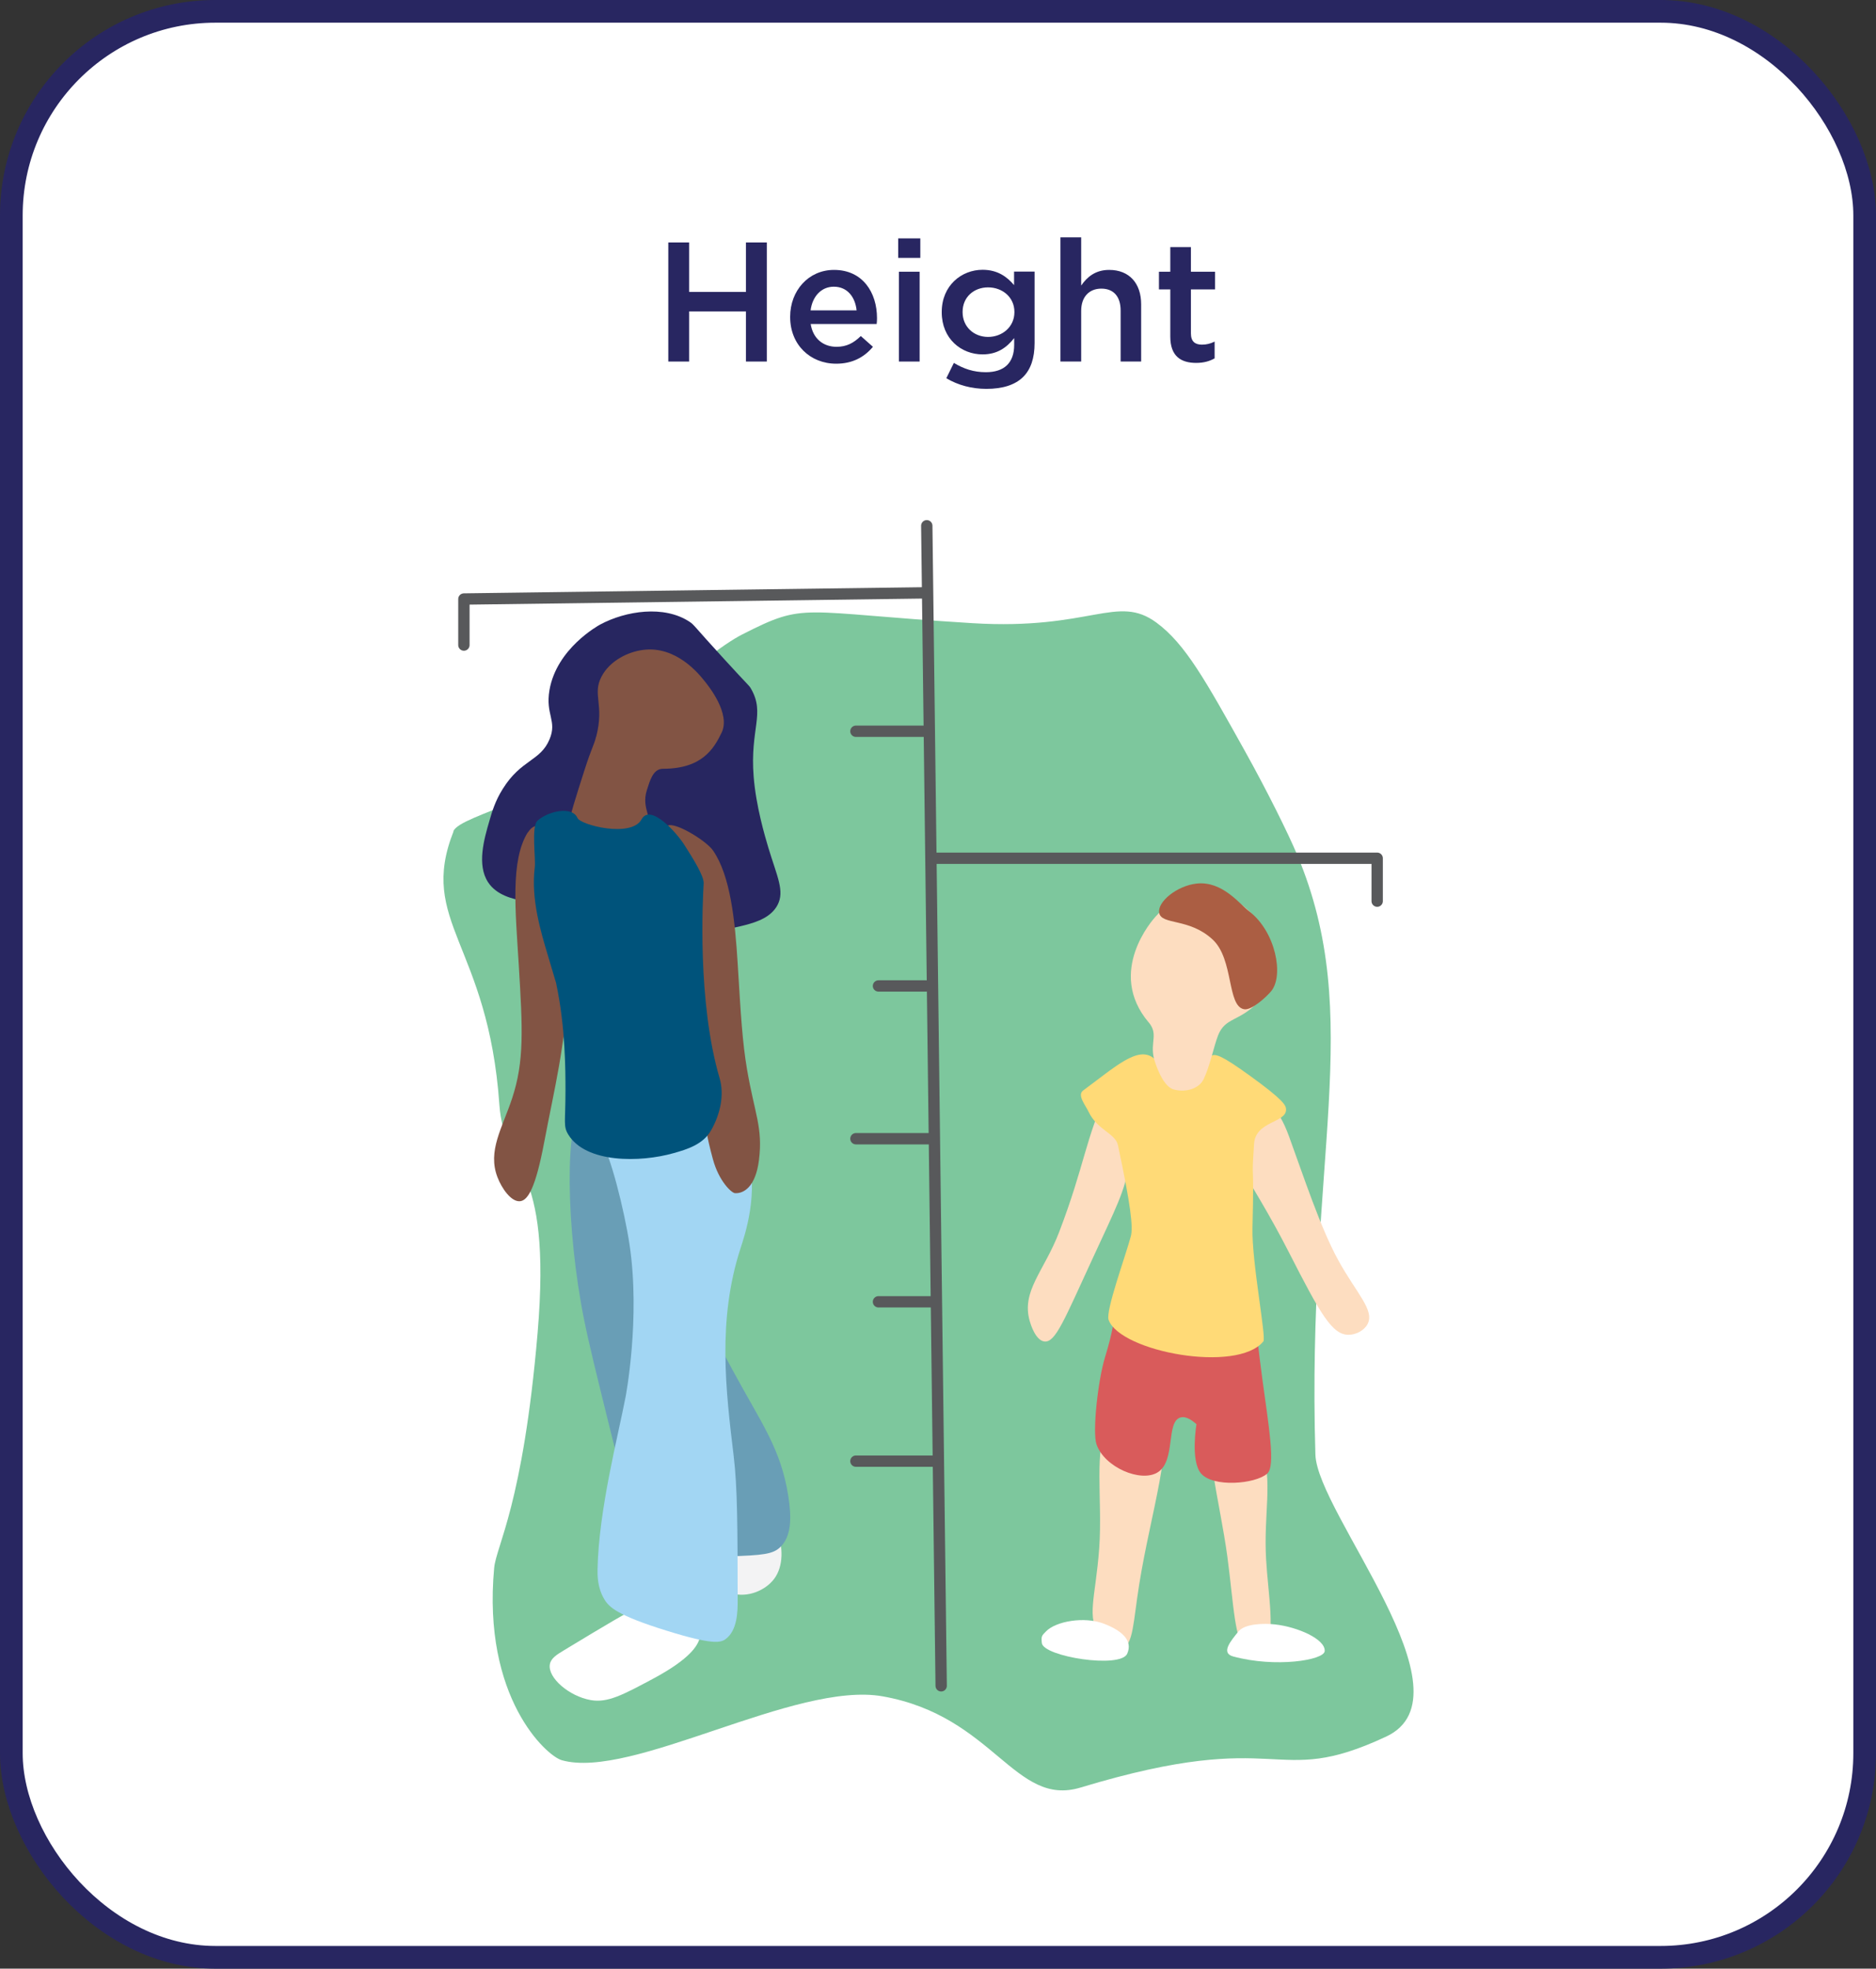 <?xml version="1.0" encoding="UTF-8"?>
<svg id="Layer_2" data-name="Layer 2" xmlns="http://www.w3.org/2000/svg" viewBox="0 0 165.48 173.59">
  <rect x="0" y="0" width="165.48" height="173.59" fill="#333333" stroke="none"/>
  <defs>
    <style>
      .cls-1 {
        fill: none;
        stroke: #58595b;
        stroke-linecap: round;
        stroke-linejoin: round;
      }

      .cls-2 {
        stroke: #282661;
        stroke-miterlimit: 10;
        stroke-width: 2px;
      }

      .cls-2, .cls-3 {
        fill: #fff;
      }

      .cls-4 {
        fill: #f3f3f4;
      }

      .cls-4, .cls-5, .cls-6, .cls-7, .cls-8, .cls-9, .cls-10, .cls-11, .cls-12, .cls-13, .cls-3, .cls-14, .cls-15 {
        stroke-width: 0px;
      }

      .cls-5 {
        fill: #282661;
      }

      .cls-6 {
        fill: #a2d6f3;
      }

      .cls-7 {
        fill: #272660;
      }

      .cls-8 {
        fill: #d95b5b;
      }

      .cls-9 {
        fill: #ab5e43;
      }

      .cls-10 {
        fill: #fdddc0;
      }

      .cls-11 {
        fill: #699eb6;
      }

      .cls-12 {
        fill: #7dc79d;
      }

      .cls-13 {
        fill: #825444;
      }

      .cls-14 {
        fill: #ffda77;
      }

      .cls-15 {
        fill: #00537b;
      }
    </style>
  </defs>
  <g id="Cards_Updated_Copy_Outlined_" data-name="Cards (Updated | Copy Outlined)">
    <g>
      <rect id="Border" class="cls-2" x="1" y="1" width="163.48" height="171.59" rx="18" ry="18"/>
      <path class="cls-12" d="m39.99,73.3c.59-1.5,9.47-2.94,15.25-8.82,5.18-5.26,8.72-7.77,10.22-8.53,5.72-2.91,4.86-1.95,20.32-1,10.45.64,12.76-2.61,16.24-.04,2.53,1.87,4.3,5.05,7.85,11.42,1.93,3.47,3.75,7.14,4.55,9.04,6.06,14.41.82,26.75,1.61,52.89.16,5.18,14.14,21.18,6.24,24.87-10.14,4.74-8.83-.99-26.95,4.49-5.83,1.77-7.64-6.3-17.46-8.04-7.7-1.37-22.13,7.39-28.31,5.63-1.34-.38-7.02-5.51-5.96-16.95.18-1.96,2.54-5.58,3.83-20.71,1.31-15.47-2.95-14.18-3.37-20.14-.99-14.22-7.21-16.1-4.04-24.11Z"/>
      <path class="cls-3" d="m56.04,141.9c-.54.15-2.46,1.3-6.28,3.61-.66.4-1.17.71-1.26,1.26-.19,1.17,1.69,2.8,3.61,3.14,1.48.26,2.82-.45,5.49-1.88,3.35-1.79,3.89-2.94,4.08-3.45.13-.36.61-1.66,0-2.51-1.03-1.44-4.4-.5-5.65-.16Z"/>
      <path class="cls-4" d="m64.51,140.49c1.46.43,3.01-.26,3.77-1.26,1.71-2.27-.22-6.8-2.35-7.06-1.77-.22-4.22,2.43-3.92,5.02.14,1.17.89,2.81,2.51,3.3Z"/>
      <path class="cls-7" d="m46.11,79.44c-.84-.18-2.29-.47-3.06-1.65-1-1.53-.35-3.8.12-5.41.23-.79.5-1.74,1.18-2.82,1.62-2.6,3.31-2.43,4.12-4.36.7-1.65-.38-2.17,0-4.36.64-3.66,4.29-5.67,4.47-5.77,2.26-1.21,5.64-1.73,7.89-.24.42.28.33.32,3.06,3.3,2.21,2.42,2.18,2.29,2.35,2.59,1.28,2.21-.1,3.55.24,7.77.21,2.62.99,5.23,1.29,6.24.77,2.55,1.46,3.83.82,5.06-.56,1.08-1.8,1.5-2.82,1.77-5.4,1.43-9.41.02-19.66-2.12Z"/>
      <path class="cls-13" d="m52.59,64.96c.74-2.86-.37-3.7.47-5.3.73-1.4,2.33-2.18,3.65-2.35,2.92-.39,4.93,2.11,5.41,2.71.39.48,2.35,2.91,1.53,4.59-.69,1.43-1.74,3.18-5.18,3.18-.87,0-1.15,1.07-1.41,1.88-.53,1.64.62,2.57.12,3.65-.66,1.42-3.75,2.16-5.3.82-.98-.85-1.62-.86-1.65-1.53-.02-.54.63-2.51,1.29-4.59.72-2.25.83-2.16,1.06-3.06Z"/>
      <path class="cls-11" d="m51.41,97.82c-1.63.63-1.5,10.59.12,18.58.43,2.13,1.07,4.72,2.35,9.89,1.94,7.83,2.69,10.11,4.71,10.95.35.14,2.08.1,5.53,0,3.26-.09,4.07-.21,4.71-.82.99-.96,1-2.61.71-4.47-.66-4.24-2.38-6.44-4.94-11.18-3.3-6.11-4.96-9.16-5.06-12.12-.1-2.75.58-5.09-.82-6.12-1.16-.86-2.42.18-4.94-.59-2.49-.75-1.61-4.39-2.35-4.1Z"/>
      <path class="cls-6" d="m52.94,100.53c-.02.07.05.14.07.16.77.85,2.08,6.11,2.52,9.05.98,6.53-.35,13.45-.35,13.45-.65,3.39-2.36,9.91-2.47,15.15-.01.58-.02,1.64.59,2.67.42.71,1.15,1.43,5.53,2.79,4.06,1.26,4.74,1.05,5.18.73,1.04-.77,1.06-2.45,1.06-3.39-.01-6.63-.02-9.95-.35-12.73-.7-5.81-1.45-11.99.59-18.3.38-1.18,1.69-4.93.59-8.73-.45-1.56-1.01-2.1-1.53-2.3-1.28-.5-2.1,1.14-4.47,1.82-3.31.94-6.82-.81-6.94-.36Z"/>
      <path class="cls-13" d="m46.56,73.39c-1.56,2.48-1.09,6.94-.8,11.7.34,5.64.5,8.47-.59,11.77-.87,2.63-2.18,4.62-1.29,6.94.38,1,1.22,2.2,2,2.12.71-.08,1.37-1.23,2.12-5.18.97-5.14,1.77-7.9,2.25-14.78.22-3.17-1.09-5.47-.84-8.64.14-1.85.33-3.59-.35-3.88-.7-.3-1.72-1.26-2.49-.04Z"/>
      <path class="cls-13" d="m58.91,72.79c-.93.38,1.85,5.61,2.5,11.47.58,5.24.48,8.78,1.18,14.95,0,0-.84-1.18.29,2.99.52,1.94,1.64,2.99,1.95,3.01.73.05,1.82-.5,2.12-2.94.35-2.85-.38-4.03-1.06-8-.4-2.37-.54-4.68-.82-9.3-.23-3.77-.64-7.77-2.18-9.98-.58-.84-3.26-2.49-3.97-2.2Z"/>
      <path class="cls-15" d="m48.31,84.19c-.58-1.96-1.49-4.88-1.14-7.7.1-.8-.32-3.61.24-4.12.9-.83,3.05-1.34,3.53-.24.27.62,4.75,1.77,5.65.12.78-1.43,3.08,1.16,3.77,2.24.84,1.32,1.74,2.76,1.71,3.41-.08,1.37-.58,10.43,1.41,17.19.42,1.44.07,3.13-.76,4.59-.71,1.24-2.12,1.67-3.3,2-2.94.84-7.76.9-9.3-1.65-.45-.74-.24-1.08-.24-3.88,0-1.71,0-5.61-.82-9.42-.02-.1.26.84-.75-2.54Z"/>
      <path class="cls-10" d="m97.78,125.34c-1.35,2.46-.51,6.87-.82,11.18-.32,4.4-1.19,6.14.12,7.77.09.12,1.05,1.28,1.88,1.06,1.02-.27,1-2.37,1.53-5.65,1.02-6.38,3.13-12.58,1.87-15.62-.18-.44-1.05-.51-2.06-.55-.93-.04-2.17,1.19-2.51,1.8Z"/>
      <path class="cls-10" d="m107.04,124.95c-.97,2.12.57,7.5,1.22,12.28.56,4.15.65,7.79,1.71,8.13.6.19,1.18.36,1.55,0,1.06-1.04.33-4.81.16-7.89-.23-4.03.63-6.8-.39-9.85-.71-2.13-1.35-.73-1.49-.75-.94-.08-2.63-2.19-2.75-1.92Z"/>
      <path class="cls-3" d="m97.39,143.18c-1.76-.68-4.26-.21-5.11.66-.38.39-.45.42-.38,1.04.13,1.2,6.94,2.28,7.53.94.51-1.16-.44-2.02-2.04-2.64Z"/>
      <path class="cls-3" d="m109.24,143.86c-.66.82-1.59,1.89-.47,2.2,3.74,1.02,8.03.33,8.08-.47.07-1.06-2.4-2.13-4.36-2.35-.96-.11-2.68-.09-3.26.63Z"/>
      <path class="cls-8" d="m99.08,115.22c-1.51.93-.09-.49-1.61,4.47-.62,2.02-1.12,6.57-.75,7.66.69,2.04,3.94,3.41,5.41,2.47,1.6-1.01.7-4.47,2-4.83.55-.15,1.13.35,1.41.59,0,0-.54,3.18.38,4.32,1.04,1.28,4.8.97,5.86.04.75-.66.14-4.14-.43-8.34-.78-5.8-.31-4.59-1.45-5.32-1.17-.75-1.88.21-4.94,0-3.71-.25-4.69-1.8-5.89-1.06Z"/>
      <path class="cls-10" d="m97.71,96.18c-1.98,4.23-2.03,6.57-4.28,12.45-1.32,3.46-3.38,5.22-2.59,7.89.07.24.5,1.68,1.29,1.77.97.11,1.74-1.89,4.24-7.3,2.1-4.56,2.83-5.88,3.27-8.46.33-1.95.71-4.33-.56-5.31-.85-.65-.85-2.15-1.37-1.03Z"/>
      <path class="cls-10" d="m107.83,98.43c-.55,1.91,2.4,5.22,5.85,11.97,2.81,5.5,3.83,7.32,5.3,7.3.64-.01,1.35-.38,1.65-.94.65-1.23-.99-2.73-2.59-5.65-1.57-2.86-3.05-7.38-4.32-10.86-1.04-2.87-1.95-2.97-2.67-3.26-.89-.36-2.72-.29-3.22,1.44Z"/>
      <path class="cls-14" d="m101.79,93.33c-1.4-1.18-3.45.78-6.24,2.82-.56.41.18,1.27.47,1.88.76,1.61,2.37,1.91,2.59,2.94,1.14,5.35,1.35,7.25,1.14,8.04-.47,1.77-2.25,6.59-1.96,7.38,1.04,2.81,11.34,4.73,13.65,1.89.27-.34-1.03-7.02-.96-9.98.17-6.85-.12-3.54.14-7.44.13-2.04,2.89-1.83,2.82-3.06-.02-.32-.16-.76-3.18-2.94-2.51-1.81-3.02-1.95-3.41-1.77-.89.41-.39,2.07-1.41,2.59-.8.4-2.03-.14-2.7-.82-.67-.67-.47-1.13-.95-1.54Z"/>
      <path class="cls-10" d="m101.32,90.15c-3.77-4.47.41-9.1.59-9.3.58-.63,2-2.17,4.24-2.24,3.02-.08,4.8,2.61,4.94,2.82,1.41,2.21,1.39,5.38-.12,6.94-1.68,1.74-2.9,1.32-3.53,2.94-.38.99-.71,2.68-1.26,3.83-.43.91-1.67,1.21-2.67.92-1.06-.31-1.71-2.67-1.73-2.75-.33-1.46.42-2.12-.47-3.18Z"/>
      <path class="cls-9" d="m102.25,80.49c.2,1.1,2.65.43,4.72,2.36,1.87,1.74,1.25,5.85,2.76,6.14.68.13,2-1.11,2.4-1.59,1.14-1.38.39-5.26-1.94-7.04-.86-.66-2.37-2.69-4.63-2.45-1.74.19-3.48,1.61-3.31,2.58Z"/>
      <polyline class="cls-1" points="40.92 56.88 40.92 52.82 81.34 52.28"/>
      <line class="cls-1" x1="81.75" y1="46.36" x2="83.02" y2="148.65"/>
      <polyline class="cls-1" points="82.62 75.68 121.48 75.68 121.48 79.46"/>
      <line class="cls-1" x1="82.62" y1="128.84" x2="75.5" y2="128.84"/>
      <line class="cls-1" x1="82.52" y1="114.79" x2="77.49" y2="114.79"/>
      <line class="cls-1" x1="82.13" y1="100.41" x2="75.5" y2="100.41"/>
      <line class="cls-1" x1="81.69" y1="86.94" x2="77.49" y2="86.94"/>
      <line class="cls-1" x1="81.78" y1="64.48" x2="75.5" y2="64.48"/>
      <g>
        <path class="cls-5" d="m58.95,21.38h1.84v4.36h5.01v-4.36h1.84v10.5h-1.84v-4.42h-5.01v4.42h-1.84v-10.5Z"/>
        <path class="cls-5" d="m69.7,27.95v-.03c0-2.27,1.6-4.12,3.87-4.12,2.52,0,3.79,1.98,3.79,4.26,0,.17-.01.33-.03.51h-5.82c.2,1.29,1.11,2.01,2.28,2.01.88,0,1.51-.33,2.14-.95l1.07.95c-.75.9-1.79,1.49-3.24,1.49-2.29,0-4.06-1.67-4.06-4.11Zm5.86-.58c-.12-1.17-.81-2.09-2.01-2.09-1.11,0-1.89.86-2.05,2.09h4.06Z"/>
        <path class="cls-5" d="m79.23,21.02h1.95v1.72h-1.95v-1.72Zm.06,2.94h1.83v7.92h-1.83v-7.92Z"/>
        <path class="cls-5" d="m83.47,33.36l.67-1.36c.86.52,1.74.82,2.82.82,1.62,0,2.5-.82,2.5-2.41v-.6c-.66.84-1.49,1.44-2.79,1.44-1.88,0-3.6-1.38-3.6-3.71v-.03c0-2.34,1.75-3.72,3.6-3.72,1.33,0,2.16.62,2.78,1.35v-1.19h1.81v6.3c0,1.33-.34,2.32-1,2.98-.72.72-1.83,1.06-3.25,1.06-1.3,0-2.52-.33-3.54-.94Zm6.01-5.83v-.03c0-1.29-1.06-2.16-2.32-2.16s-2.25.86-2.25,2.16v.03c0,1.29,1,2.18,2.25,2.18s2.32-.89,2.32-2.18Z"/>
        <path class="cls-5" d="m93.54,20.93h1.83v4.25c.51-.74,1.24-1.38,2.47-1.38,1.79,0,2.82,1.2,2.82,3.03v5.05h-1.81v-4.5c0-1.23-.62-1.93-1.7-1.93s-1.78.73-1.78,1.96v4.47h-1.83v-10.95Z"/>
        <path class="cls-5" d="m103.23,29.69v-4.17h-1v-1.56h1v-2.17h1.82v2.17h2.13v1.56h-2.13v3.88c0,.71.36.99.97.99.41,0,.76-.09,1.12-.27v1.48c-.45.25-.95.4-1.63.4-1.33,0-2.28-.58-2.28-2.32Z"/>
      </g>
    </g>
  </g>
</svg>